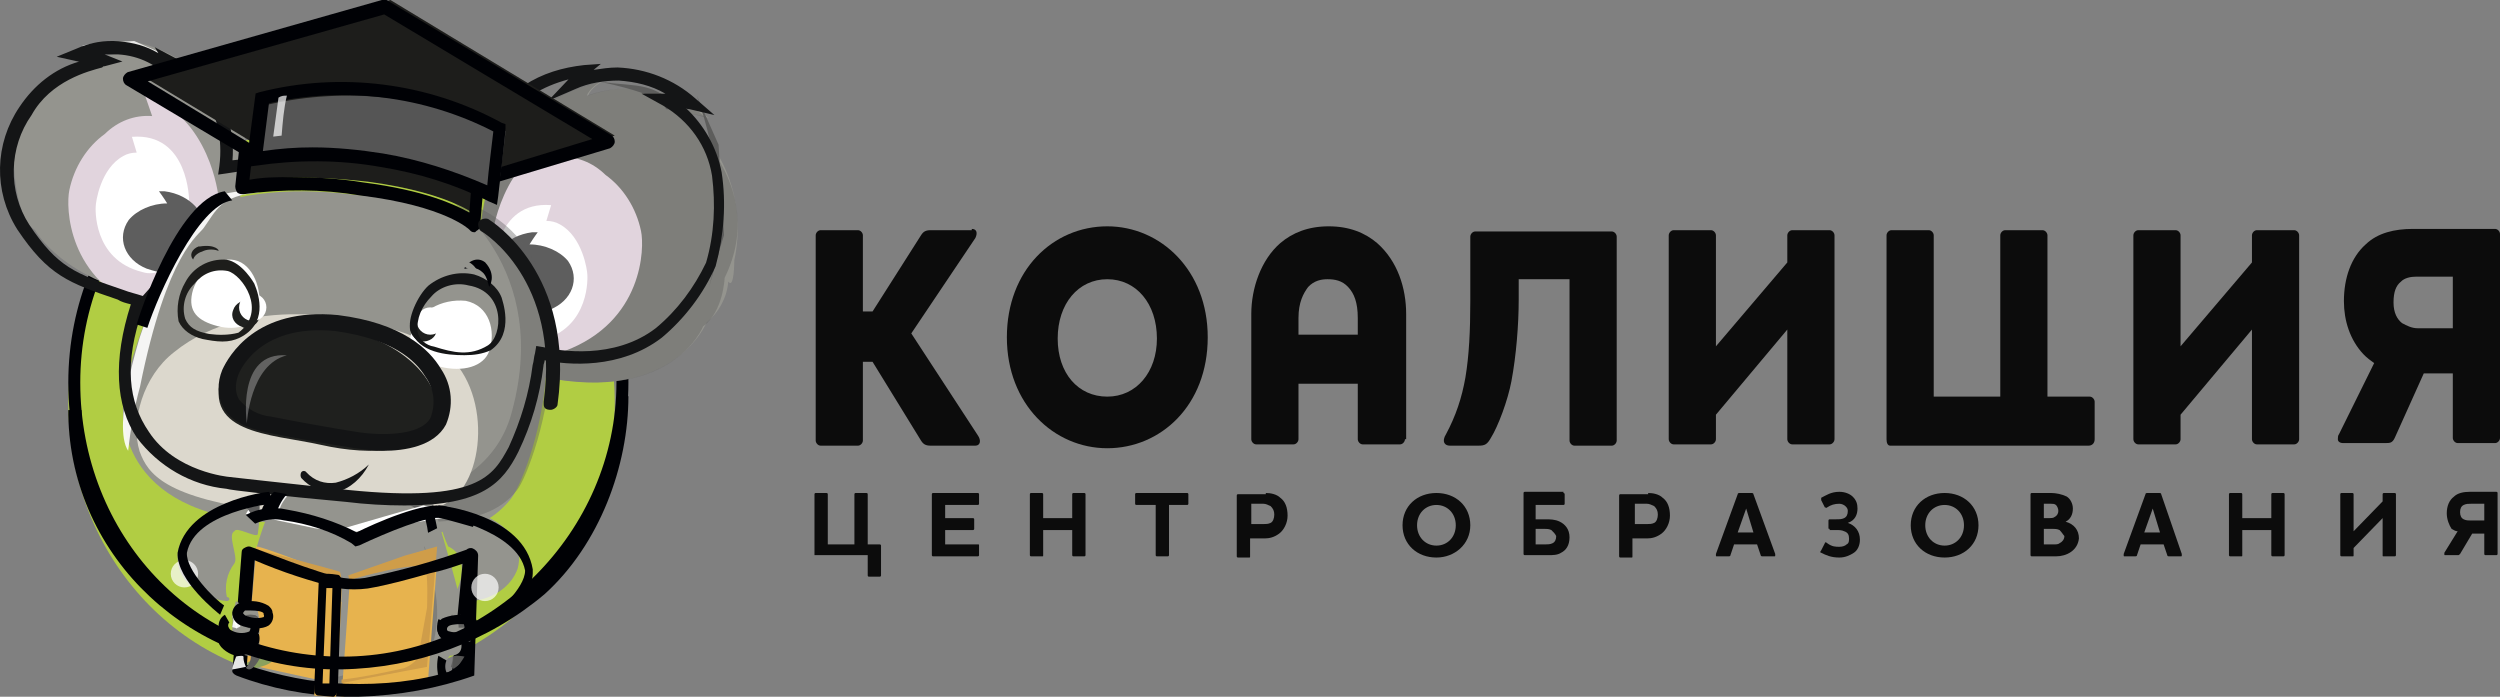 <?xml version="1.0" encoding="UTF-8"?>
<svg width="183px" height="51px" viewBox="0 0 183 51" version="1.1" xmlns="http://www.w3.org/2000/svg" xmlns:xlink="http://www.w3.org/1999/xlink">
    <rect x="0" y="0" width="183" height="51" fill="#808080" stroke="none"/>
    <!-- Generator: Sketch 48.1 (47250) - http://www.bohemiancoding.com/sketch -->
    <title>ЛОГО</title>
    <desc>Created with Sketch.</desc>
    <defs></defs>
    <g id="Дистанционный-курс-урок" stroke="none" stroke-width="1" fill="none" fill-rule="evenodd" transform="translate(-35, -13)">
        <g id="Header" transform="translate(-13, -2)" fill-rule="nonzero">
            <g id="ЛОГО" transform="translate(48, 15)">
                <path d="M24.476,50 C13.472,50 5,40.779 5,29.5 C5,18.221 13.908,9 25,9 C36.092,9 45,18.131 45,29.5 C45,40.869 35.48,50 24.476,50 Z" id="Shape" fill="#B1CD43"></path>
                <path d="M24.974,49 C13.761,49 5,39.756 5,28 C5,16.423 14.199,7 25.5,7 C36.801,7 46,16.423 46,28 C46,28 46,28 46,28 C46,33.654 43.722,39.038 39.692,42.897 C35.75,46.846 30.494,49 24.974,49 Z M25.5,7.897 C14.637,7.897 5.876,16.872 5.876,28 C5.876,39.218 14.286,48.103 24.974,48.103 C35.925,48.103 45.124,38.949 45.124,28 C45.124,16.872 36.363,7.897 25.5,7.897 C25.588,7.897 25.5,7.897 25.5,7.897 Z" id="Shape" fill="#000105"></path>
                <path d="M34.591,43.991 C36.11,43.838 37.45,42.916 37.896,41.61 C38.522,39.228 36.288,37.307 32,37 C32.089,37.999 32.357,38.998 32.804,39.996 C34.501,40.765 33.608,43.146 33.251,43.454 C33.072,43.607 34.412,44.068 34.591,43.991 Z" id="Shape" fill="#94948E"></path>
                <path d="M33,37.13 C32.909,37.196 32.818,37.326 32.727,37.457 C32.636,37.587 32.636,37.783 32.727,37.913 C32.636,37.913 32.182,38.109 32.091,37.913 C32,37.587 32,37.326 32,37 L33,37.13 C32.818,37.13 32.727,37.13 32.545,37.065" id="Shape" fill="#5E5E5E"></path>
                <path d="M25.57,12 C25.57,12 22.236,10.432 25.285,9 C25.475,9.409 25.666,9.818 25.856,10.227 C26.047,9.614 26.714,9.205 27.571,9.136 C27.571,9.136 26.809,10.568 27.476,10.773 C27.571,10.432 27.952,10.227 28.428,10.159 C28.428,10.159 27.666,9.75 29,10.023 C29,10.023 27.571,11.114 27.857,11.659 C27.857,11.727 27.952,11.727 27.952,11.795 C27.19,11.932 26.428,12 25.57,12 Z" id="Shape" fill="#94948E"></path>
                <path d="M35.273,16.131 C35.273,16.131 35.715,7.734 44.025,6 C44.025,6 43.23,6.456 43.053,7.004 C46.059,5.909 49.419,6.548 51.894,8.647 C51.187,8.373 50.48,8.282 49.772,8.282 C53.132,10.655 54.635,14.945 53.751,19.052 C53.751,19.052 53.751,21.242 53.309,20.604 C53.22,21.79 52.602,22.885 51.717,23.616 C51.717,23.616 49.153,30.005 38.721,27.358 C30.764,25.532 35.273,16.131 35.273,16.131 Z" id="Shape" fill="#94948E"></path>
                <path d="M35.249,16.136 C35.249,16.136 35.687,7.735 43.927,6 C43.927,6 43.138,6.457 42.962,7.004 C45.943,5.909 49.274,6.548 51.728,8.648 C51.027,8.374 50.325,8.283 49.624,8.283 C49.624,8.283 56.461,13.397 53.043,20.337 C53.043,20.337 52.955,22.802 51.465,23.898 C51.465,23.898 49.098,29.925 38.755,27.368 C30.778,25.542 35.249,16.136 35.249,16.136 Z" id="Shape" fill="#5E5E5D" opacity="0.4"></path>
                <path d="M17.526,14.634 C17.526,14.634 19.926,7.214 13.925,4.122 C14.202,4.387 14.295,4.741 14.295,5.182 C14.295,5.182 10.232,1.737 6.632,3.504 C6.632,3.504 8.201,3.681 8.386,3.946 C8.386,3.946 1.462,5.271 1,11.454 C1,11.454 1,15.87 2.569,16.842 C2.569,16.842 4.601,20.64 11.709,21.877 C18.818,23.113 17.526,14.634 17.526,14.634 Z" id="Shape" fill="#94948E"></path>
                <path d="M15.988,14.387 C15.988,14.387 15.382,8.496 10.619,7 L11.138,8.496 C9.839,8.403 8.627,8.87 7.674,9.805 C6.375,10.74 5.423,12.236 5.076,13.919 C4.816,15.135 4.903,20.558 10.705,22.709 C16.508,24.86 15.988,14.387 15.988,14.387 Z" id="Shape" fill="#E1D4DD"></path>
                <path d="M13.844,14.717 C13.844,14.717 13.844,9.686 9.657,10.016 L10.006,11.17 C9.657,11.17 9.308,11.253 9.029,11.418 C7.354,12.325 7.005,14.8 7.005,15.13 C7.005,15.13 6.726,19.007 10.424,19.914 C10.913,20.079 11.471,19.997 11.96,19.749 C13.076,19.089 14.472,17.687 13.844,14.717 Z" id="Shape" fill="#FFFFFF"></path>
                <path d="M14.957,17.236 C15.259,15.699 13.95,14.243 12.039,14 C11.938,14 11.737,14 11.636,14 C11.636,14 11.938,14.404 12.24,14.89 C11.133,14.89 10.026,15.375 9.422,16.103 C8.517,17.397 9.12,19.015 10.73,19.662 C11.234,19.824 11.737,19.986 12.24,19.986 C12.944,20.229 14.957,17.236 14.957,17.236 Z" id="Shape" fill="#5E5E5E"></path>
                <path d="M36.012,17.387 C36.012,17.387 36.618,11.496 41.381,10 L40.862,11.496 C42.161,11.403 43.373,11.87 44.326,12.805 C45.625,13.74 46.577,15.236 46.924,16.919 C47.184,18.135 47.097,23.558 41.295,25.709 C35.492,27.86 36.012,17.387 36.012,17.387 Z" id="Shape" fill="#E1D4DD"></path>
                <path d="M36.156,19.717 C36.156,19.717 36.156,14.686 40.343,15.016 L39.994,16.17 C40.343,16.17 40.692,16.253 40.971,16.418 C42.646,17.325 42.995,19.8 42.995,20.13 C42.995,20.13 43.274,24.007 39.576,24.914 C39.087,25.079 38.529,24.997 38.04,24.749 C36.924,24.089 35.528,22.687 36.156,19.717 Z" id="Shape" fill="#FFFFFF"></path>
                <path d="M36.043,20.236 C35.741,18.699 37.05,17.243 38.961,17 C39.062,17 39.263,17 39.364,17 C39.364,17 39.062,17.404 38.76,17.89 C39.867,17.89 40.974,18.375 41.578,19.103 C42.483,20.397 41.88,22.015 40.27,22.662 C39.766,22.824 39.263,22.986 38.76,22.986 C38.056,23.229 36.043,20.236 36.043,20.236 Z" id="Shape" fill="#5E5E5E"></path>
                <path d="M9.023,29.484 C9.023,29.484 8.032,37.209 18.942,38.175 C31.655,39.316 34.721,39.668 37.335,36.595 C38.778,34.927 43.557,21.231 35.171,16.403 C32.827,15.437 30.483,14.735 27.958,14.384 C26.786,14.208 26.606,14.384 25.524,14.208 C19.663,13.506 15.425,14.735 14.524,15.613 C13.081,17.193 9.204,25.884 9.023,29.484 Z" id="Shape" fill="#94948E"></path>
                <g id="Group" opacity="0.4" transform="translate(18, 14)" fill="#5E5E5E">
                    <path d="M0.341,23.036 C12.352,24.554 17.378,25 19.848,21.875 C21.211,20.179 27.004,3.214 14.567,0.357 C14.567,0.357 22.659,5.446 19.337,16.607 C16.441,25.625 0.341,23.036 0.341,23.036 Z" id="Shape"></path>
                </g>
                <path d="M10.222,33.048 C10.829,34.703 12.043,36.451 19.932,37.463 C25.914,38.29 30.769,38.29 33.11,36.543 C35.797,34.428 35.884,27.346 31.636,25.23 C27.388,23.115 18.285,21.275 12.737,25.782 C10.482,27.53 9.529,30.841 10.222,33.048 Z" id="Shape" fill="#DCD8CD"></path>
                <path d="M18.933,22.709 C18.641,23.771 17.376,24.254 15.916,23.868 C14.456,23.482 13.774,22.806 14.066,21.454 C14.358,20.102 15.818,18.75 17.181,19.04 C18.544,19.329 19.225,21.261 18.933,22.709 Z" id="Shape" fill="#FFFFFF"></path>
                <path d="M18.989,23.212 C18.915,23.672 18.473,24 17.957,24 C17.884,24 17.81,24 17.736,23.934 C17.147,23.737 16.852,23.212 17.073,22.686 C17.073,22.686 17.073,22.686 17.073,22.686 C17.221,22.226 17.736,21.898 18.252,22.029 C18.768,22.226 19.062,22.686 18.989,23.212 Z" id="Shape" fill="#1F201E"></path>
                <path d="M31.904,30.721 C31.236,33.152 27.225,33.404 23.502,32.565 C19.778,31.727 14.431,31.811 16.436,26.865 C17.105,25.104 20.924,23.595 24.743,24.098 C29.708,24.853 32.572,28.29 31.904,30.721 Z" id="Shape" fill="#1F201E"></path>
                <path d="M35.813,25.696 C35.409,26.833 33.892,27.271 32.172,26.833 C30.452,26.396 29.643,25.696 30.149,24.296 C30.655,22.808 32.273,21.845 34.094,22.02 C35.813,22.37 36.319,24.208 35.813,25.696 Z" id="Shape" fill="#FFFFFF"></path>
                <path d="M30.854,24.994 C30.793,24.994 30.732,24.994 30.671,24.936 C30.121,24.705 29.877,24.127 30.06,23.607 C30.243,23.145 30.732,22.914 31.22,23.029 C31.769,23.145 32.135,23.665 31.952,24.243 C31.891,24.705 31.403,25.051 30.854,24.994 Z" id="Shape" fill="#1F201E"></path>
                <path d="M44,6 C49.262,7.143 48.523,7.905 48.8,8 C49.169,8 49.631,8 50,7.905 C47.415,6 47.138,6.381 44,6 Z" id="Shape" fill="#5E5E5D"></path>
                <path d="M20.24,36 C19.871,37.294 16.27,44.262 19.04,49.638 C20.24,50.136 31.689,50.036 31.689,49.837 C31.689,49.638 34.09,46.751 33.997,45.457 C33.905,44.163 31.966,37.792 31.689,36.796 C31.412,37.394 20.24,36 20.24,36 Z" id="Shape" fill="#94948E"></path>
                <g id="Group" opacity="0.9" transform="translate(19, 36)" fill="#FFFFFF">
                    <path d="M1.4,1.733 C1.4,1.267 1.6,0.867 1.9,0.467 C2.3,0.133 1.3,0.4 1.3,0.4 L0.7,1.733 L1.5,2 L1.4,1.733 Z" id="Shape"></path>
                </g>
                <path d="M31.546,37.036 C31.659,37.196 32,38 32,38 L30.978,37.92 C30.978,37.92 30.524,37.116 30.069,37.036 C29.615,36.955 31.546,37.036 31.546,37.036 Z" id="Shape" fill="#5E5E5D"></path>
                <path d="M18,49.569 C18,49.569 20.87,49.654 22.609,49.823 C23.74,49.992 24.783,50.077 25.914,49.908 C26.871,49.738 29.48,49.908 30.871,49.146 C32.176,46.859 32.35,44.065 31.393,41.61 C31.219,40.678 31.045,40.001 31.045,40.001 C31.045,40.001 31.393,39.832 30.958,43.811 C30.349,48.13 25.218,50.839 18,49.569 Z" id="Shape" fill="#5E5E5E" opacity="0.4"></path>
                <circle id="Oval" fill="#FFFFFF" cx="18.5" cy="22.5" r="1"></circle>
                <circle id="Oval" fill="#FFFFFF" cx="31.5" cy="23.5" r="1"></circle>
                <path d="M51,7 C51.8,9.176 52.314,11.541 52.543,14 C52.714,16.365 52.486,18.824 51.914,21 C52.257,19.77 52.6,18.446 53,17.216 L52.6,10.595 L51,7 Z" id="Shape" fill="#5D5D5C"></path>
                <path d="M13,5 C11.604,3.941 9.742,3.353 7.803,3.471 C4.389,3.529 6.872,3.176 6.872,3.176 L9.819,3 C9.819,3 12.069,4 12.224,4.059 L12.767,4.471 L13,5 Z" id="Shape" fill="#FFFFFF" opacity="0.8"></path>
                <path d="M24.348,50 C24.348,49.566 25.436,42.451 24.801,42.191 C24.166,41.931 18.635,39.761 18.725,40.022 C18.816,40.282 18,48.612 18,48.612 L24.348,50 Z" id="Shape" fill="#E7B34E"></path>
                <path d="M18.087,49 C18.087,49 20,48.782 20,48.199 C20,47.617 18,48.49 18,48.563 C18,48.636 18.087,49 18.087,49 Z" id="Shape" fill="#8AA15E"></path>
                <path d="M19,14.093 C19,14.093 14.84,13.175 13.28,17.121 C12.153,19.6 11.113,22.078 10.247,24.648 C10.247,24.648 8.167,31.164 9.38,33 C9.553,31.44 9.813,29.879 10.247,28.319 C12.24,18.406 14.58,17.213 14.927,16.662 C15.793,15.469 16.14,14.276 19,14.093 Z" id="Shape" fill="#FFFFFF" opacity="0.9"></path>
                <path d="M29,10 C29,10 27.404,11 28.244,12 L28.412,12 L29,10 Z" id="Shape" fill="#5D5D5C"></path>
                <path d="M25,12 C25,12 23.929,10.263 24.786,9 C24.429,9.158 24.143,9.474 24,9.868 L24.286,11.684 L25,12 Z" id="Shape" fill="#FFFFFF" opacity="0.8"></path>
                <path d="M29.623,37 C28.223,37 26.734,36.913 25.334,36.739 C20.519,36.303 16.755,35.867 16.58,35.78 C13.954,35.519 11.59,34.125 10.014,32.034 C8.439,29.682 8.263,26.371 9.577,22.276 C9.226,22.189 8.876,22.102 8.614,21.928 C5.024,20.708 3.536,20.185 1.26,16.787 C-0.491,13.999 -0.403,10.514 1.435,7.814 C2.486,6.245 3.974,5.026 5.812,4.503 L5.725,4.503 L4.149,4.154 L5.637,3.545 C6.6,3.109 7.651,2.935 8.701,3.022 C9.752,3.109 10.715,3.37 11.59,3.893 L11.327,3.457 L12.816,4.242 C13.778,4.677 14.654,5.287 15.354,6.071 C16.58,7.639 17.193,9.73 17.017,11.734 C19.206,11.473 21.395,11.386 23.583,11.386 C23.408,11.037 23.32,10.602 23.32,10.166 C23.495,9.295 24.108,8.511 24.896,8.075 L25.772,7.552 L25.596,8.598 L25.596,9.12 C26.122,8.598 26.822,8.423 27.522,8.511 L28.485,8.598 L27.872,9.295 C27.697,9.556 27.522,9.73 27.435,9.905 C27.785,9.73 28.223,9.643 28.573,9.817 L29.273,9.992 L28.748,10.514 C28.398,10.863 28.223,11.299 28.048,11.734 C29.973,12.17 31.899,12.693 33.825,13.302 C34.175,11.647 35.138,8.249 38.377,6.245 C39.69,5.374 41.179,4.939 42.754,4.764 L43.98,4.677 L43.455,5.113 C44.067,5.026 44.593,4.939 45.206,4.939 C47.306,5.026 49.32,5.81 50.896,7.204 L52.296,8.423 L50.458,7.988 C50.37,7.988 50.283,7.988 50.195,7.901 C51.508,9.12 52.471,10.776 52.822,12.605 C53.172,14.871 52.997,17.223 52.384,19.488 C51.508,21.492 50.108,23.322 48.445,24.716 C45.381,27.068 41.529,26.719 39.866,26.371 C39.866,26.545 39.778,26.632 39.778,26.807 C39.515,28.985 38.903,31.076 37.94,33.079 C36.802,35.345 35.313,37 29.623,37 Z M7.651,3.98 L8.964,4.503 L7.651,4.851 C7.563,4.851 7.563,4.851 7.476,4.939 C6.513,5.2 3.711,5.897 2.311,8.423 C0.647,10.776 0.56,13.999 2.136,16.439 C4.237,19.575 5.462,20.011 9.051,21.231 C9.489,21.405 9.927,21.492 10.452,21.666 L11.152,20.882 L10.452,22.625 C9.051,26.632 9.401,29.42 10.89,31.598 C12.816,34.561 16.755,34.909 16.755,34.909 C16.755,34.909 20.607,35.345 25.509,35.867 C35.051,36.826 36.101,34.822 37.239,32.731 C38.115,30.814 38.728,28.81 38.99,26.719 C39.078,26.458 39.078,26.11 39.165,25.848 L39.253,25.325 L39.778,25.413 C40.916,25.674 44.943,26.371 48.007,24.019 C49.583,22.712 50.808,21.056 51.684,19.227 C52.296,17.136 52.384,14.958 52.121,12.867 C51.771,10.689 50.458,8.859 48.532,7.726 L46.956,6.855 L48.707,6.855 C47.657,6.245 46.519,5.984 45.293,5.897 C44.243,5.897 43.105,6.071 42.142,6.507 L40.128,7.378 L41.616,5.81 C40.653,6.071 39.778,6.42 38.99,6.942 C35.664,9.12 34.963,12.867 34.788,13.999 L34.701,14.609 L34.088,14.348 C31.987,13.564 29.711,12.954 27.522,12.518 L27.172,12.431 L27.172,11.473 L26.997,11.821 L26.559,11.124 C26.384,10.602 26.384,9.992 26.559,9.469 C26.209,9.643 25.947,9.992 25.859,10.427 L25.509,12.083 L25.772,12.344 L24.546,12.257 C21.92,12.083 19.206,12.257 16.58,12.693 L15.967,12.78 L16.055,12.17 C16.317,10.166 15.879,8.162 14.654,6.594 C14.304,6.158 13.954,5.81 13.516,5.548 L13.603,6.942 L12.64,5.984 C11.59,4.764 10.189,4.067 8.614,3.98 L7.651,3.98 Z M24.809,9.382 C24.546,9.556 24.371,9.905 24.371,10.253 C24.371,10.776 24.546,11.211 24.896,11.56 L25.421,12.083 L24.984,10.514 C24.984,10.427 24.896,9.905 24.809,9.382 Z" id="Shape" fill="#141516"></path>
                <polygon id="Shape" fill="#E7B34E" points="25 51 25.576 43 32 41 31.341 49.696"></polygon>
                <path d="M25.576,42.458 C25.576,42.458 31.012,40.847 31.176,41.695 C31.341,42.542 31.259,44.492 31.259,44.492 L30.6,48.136 C30.353,48.475 30.024,48.729 29.612,48.898 C28.129,49.237 26.565,49.576 25,49.746 L25,50 L31.259,48.814 L32,40 L29.612,40.678 L25.494,42.119 L25.576,42.458 Z" id="Shape" fill="#CF9D49"></path>
                <path d="M28.033,33 C27.375,33 26.81,32.917 26.152,32.833 C26.152,32.833 23.799,32.499 19.565,31.664 C17.965,31.33 16.836,30.746 16.366,29.827 C15.895,28.992 15.895,27.99 16.272,27.072 C16.742,26.07 18.718,22.479 24.74,23.064 C29.445,23.648 31.421,25.569 32.268,26.988 C33.115,28.241 33.209,29.744 32.644,31.08 C31.797,32.666 29.633,33 28.033,33 Z M17.401,27.573 C17.212,28.157 17.212,28.742 17.495,29.243 C18.059,29.911 18.906,30.412 19.847,30.495 C24.081,31.33 26.434,31.664 26.434,31.664 C27.563,31.831 30.762,31.998 31.515,30.579 C31.891,29.577 31.797,28.491 31.139,27.573 C30.386,26.32 28.692,24.817 24.552,24.233 C18.718,23.648 17.401,27.489 17.401,27.573 Z" id="Shape" fill="#131415"></path>
                <path d="M16.282,25 C15.796,25 15.31,24.908 14.824,24.816 C14.046,24.631 13.366,24.17 13.074,23.525 C12.88,22.511 13.074,21.497 13.56,20.668 C14.143,19.562 15.31,18.917 16.573,19.009 C17.739,19.193 18.614,20.76 18.614,20.76 C19.003,21.682 19.586,23.71 17.545,24.723 C17.156,24.908 16.767,25 16.282,25 Z M17.448,24.355 C19.586,22.788 17.739,20.115 16.67,19.838 C15.698,19.654 14.824,20.023 14.241,20.76 C13.56,21.405 13.269,22.419 13.56,23.341 C13.852,23.986 14.338,24.263 15.31,24.447 C15.99,24.539 16.767,24.539 17.448,24.355 Z" id="Shape" fill="#1D1D1B"></path>
                <path d="M33.998,26 C32.687,26 30.67,25.821 30.065,24.209 C29.762,23.403 30.569,21.612 31.376,20.895 C32.284,20.179 33.494,19.821 34.704,20.089 C35.611,20.358 36.418,20.985 36.721,21.791 C36.721,21.88 37.729,24.388 35.914,25.642 C35.309,25.91 34.704,26 33.998,26 Z M35.712,25.284 C36.821,24.567 37.023,21.343 34.3,20.895 C33.292,20.627 32.183,20.985 31.578,21.701 C30.872,22.418 30.468,23.313 30.569,24.298 C30.67,24.836 31.174,25.284 31.779,25.373 C33.191,25.821 34.401,26.09 35.712,25.284 Z" id="Shape" fill="#141516"></path>
                <path d="M18,40.371 C18,40.371 24.166,41.854 24.671,42.744 C25.177,43.633 24.975,41.928 24.874,41.854 C24.773,41.78 18,40 18,40 L18,40.371 Z" id="Shape" fill="#CF9D49"></path>
                <path d="M14.137,19 C13.845,18.681 14.04,18.234 14.525,18.043 C14.525,18.043 14.525,18.043 14.623,18.043 C15.788,17.852 16.08,18.362 15.983,18.362 C15.691,18.234 15.205,18.234 14.914,18.362 C14.525,18.49 14.234,18.681 14.137,19 Z" id="Shape" fill="#1D1D1B"></path>
                <path d="M34.008,19.677 C33.909,19.557 34.707,18.595 35.505,19.196 C36.403,20.158 35.805,21 35.805,21 C35.705,20.639 35.605,20.158 35.306,19.918 C34.906,19.557 34.507,19.557 34.008,19.677 Z" id="Shape" fill="#000105"></path>
                <path d="M35,20 C34.778,19.285 34.037,18.895 33.222,19.025 C33.148,19.025 33.074,19.09 33,19.09" id="Shape" fill="#94948E"></path>
                <path d="M24.229,36 C23.45,36 22.671,35.667 22.065,35 C21.978,34.889 21.978,34.667 22.065,34.556 C22.152,34.444 22.325,34.444 22.411,34.556 C23.017,35.222 23.797,35.444 24.576,35.333 C25.442,35.111 26.307,34.667 27,34 C26.481,35 25.615,35.778 24.662,36 L24.229,36 Z" id="Shape" fill="#141516"></path>
                <path d="M18.069,31 C18.069,31 17.283,25.724 21,26.011 C18.284,26.683 18.069,31 18.069,31 Z" id="Shape" fill="#FFFFFF" opacity="0.3"></path>
                <path d="M18.123,13.301 L18.469,10.41 L10,5.301 L28.58,0 L45,9.928 L35.407,12.819 L35.148,16 C35.148,16 33.42,14.169 26.938,13.301 C20.975,12.627 18.123,13.301 18.123,13.301 Z" id="Shape" fill="#1D1D1B"></path>
                <path d="M34.702,17 C34.529,17 34.442,16.904 34.356,16.808 C34.356,16.808 32.625,15.079 26.394,14.311 C23.538,13.831 20.683,13.831 17.827,14.215 C17.654,14.215 17.567,14.215 17.394,14.119 C17.308,14.023 17.221,13.831 17.221,13.638 L17.481,11.141 L9.26,6.243 C9.087,6.147 9,5.955 9,5.763 C9,5.571 9.173,5.379 9.346,5.282 L27.952,0 L28.298,0 L44.74,9.893 C44.913,9.989 45,10.181 45,10.373 C45,10.565 44.827,10.757 44.654,10.853 L35.394,13.638 L35.135,16.52 C35.135,16.712 35.048,16.808 34.875,16.904 C34.788,17 34.788,17 34.702,17 Z M21.288,12.966 C23.019,12.966 24.837,13.062 26.567,13.35 C31.067,13.927 33.317,14.983 34.356,15.559 L34.529,13.254 C34.529,13.062 34.702,12.87 34.875,12.774 L43.356,10.181 L28.125,1.056 L10.817,5.955 L18.26,10.469 C18.433,10.565 18.519,10.757 18.519,10.949 L18.26,13.158 C19.298,12.966 20.25,12.966 21.288,12.966 Z" id="Shape" fill="#000105"></path>
                <path d="M36.465,14 C36.465,14 37,9.917 37,9.597 C31.653,7.036 25.416,6.315 19.535,7.676 L19,11.598 C22.119,11.198 25.238,11.198 28.356,11.679 C31.208,11.999 33.97,12.799 36.465,14 Z" id="Shape" fill="#555555"></path>
                <path d="M36.379,15 L35.757,14.731 C33.271,13.476 30.607,12.67 27.855,12.221 C24.836,11.684 21.729,11.684 18.71,12.132 L18,12.221 L18.71,6.843 L18.977,6.754 C24.925,5.23 31.318,6.037 36.734,8.994 L37,9.084 L37,9.443 C37,9.801 36.467,14.373 36.467,14.373 L36.379,15 Z M22.883,10.787 C24.57,10.787 26.346,10.966 28.033,11.235 C30.696,11.684 33.182,12.49 35.668,13.566 C35.757,12.49 36.023,10.429 36.112,9.622 C31.051,7.023 25.192,6.305 19.687,7.56 L19.243,11.056 C20.486,10.877 21.64,10.787 22.883,10.787 Z" id="Shape" fill="#000105"></path>
                <path d="M16.607,44 C15.007,43.849 13.595,42.946 13.124,41.667 C12.465,39.333 14.442,37.301 18.961,37 C19.055,37.753 18.961,38.43 18.867,39.108 C18.773,39.409 17.266,38.505 17.172,38.882 C16.607,39.108 17.455,40.763 17.172,41.215 C16.607,41.968 16.419,42.871 16.607,43.699 C16.701,43.699 16.796,43.774 16.796,43.849 C16.796,43.925 16.701,44 16.607,44 Z" id="Shape" fill="#94948E"></path>
                <path d="M18,37.611 L23.042,38.667 L25.564,39 L34,37.667 C34,37.667 31.091,37 30.994,37 C30.897,37 25.176,38.667 25.176,38.667 L22.461,37.778 L18.291,37.167 L18,37.611 Z" id="Shape" fill="#FFFFFF"></path>
                <path d="M18,37.13 C18.091,37.196 18.182,37.326 18.273,37.457 C18.364,37.587 18.364,37.783 18.273,37.913 C18.364,37.913 18.818,38.109 18.909,37.913 C19,37.587 19,37.326 19,37 L18,37.13 C18.182,37.13 18.273,37.13 18.455,37.065" id="Shape" fill="#5E5E5E"></path>
                <path d="M26.25,51 L25.204,51 C22.446,50.914 19.783,50.397 17.311,49.45 C17.12,49.364 16.93,49.192 17.025,49.02 L17.691,40.409 C17.691,40.237 17.786,40.151 17.976,40.065 C18.167,39.978 18.262,39.978 18.452,40.065 C18.547,40.065 23.397,42.045 25.109,42.303 C25.68,42.389 26.155,42.389 26.726,42.303 C29.294,41.787 31.766,41.098 34.144,40.237 C34.239,40.151 34.429,40.065 34.62,40.151 C34.81,40.237 35,40.409 35,40.667 L34.715,49.45 C32.052,50.397 29.199,50.914 26.25,51 Z M18.071,48.675 C20.354,49.45 22.827,49.967 25.299,50.053 C27.962,50.139 30.625,49.881 33.098,49.106 L33.859,41.27 C33.098,41.528 32.337,41.787 31.481,41.959 C29.959,42.389 28.438,42.82 26.916,43.078 C26.25,43.164 25.585,43.164 24.919,43.078 C22.732,42.562 20.639,41.873 18.642,41.012 L18.071,48.675 Z" id="Shape" fill="#000105"></path>
                <path d="M26.017,40 L25.727,39.762 C24.278,38.888 22.54,38.332 20.801,38.093 C20.125,37.934 19.352,38.014 18.676,38.332 L18,37.696 C18.869,37.219 19.932,37.06 20.994,37.299 C22.83,37.617 24.568,38.173 26.114,38.967 C27.369,38.332 31.136,36.663 32.585,37.06 C33.358,37.299 34.227,37.537 35,37.775 L34.614,38.57 C34.614,38.57 32.682,38.014 32.295,37.934 C31.426,37.696 28.335,38.967 26.307,39.921 L26.017,40 Z" id="Shape" fill="#000105"></path>
                <path d="M23,50.922 L24.6,51 L25,44.069 C25,44.069 23.48,43.913 23.48,44.069 L23,50.922" id="Shape" fill="#E7B34E"></path>
                <path d="M24.389,51 L23.278,50.912 C23.167,50.912 23.111,50.823 23.056,50.735 C23,50.647 23,50.47 23,50.381 L23.333,42.517 C23.333,42.341 23.389,42.252 23.444,42.164 C23.556,42.076 23.611,41.899 24.722,42.076 C24.889,42.076 25,42.341 25,42.606 L24.722,50.558 C24.667,50.735 24.556,51 24.389,51 Z M23.611,50.028 L24.111,50.028 L24.333,43.048 L23.889,43.048 L23.611,50.028 Z" id="Shape" fill="#000105"></path>
                <ellipse id="Oval" fill="#FFFFFF" opacity="0.7" cx="13.5" cy="42" rx="1" ry="1"></ellipse>
                <path d="M17.262,47.585 C17.831,48.138 19.223,48.359 18.97,46.811 C18.906,46.036 17.831,45.926 17.389,46.036 C17.199,46.147 16.693,47.032 17.262,47.585 Z" id="Shape" fill="#94948E"></path>
                <path d="M17.994,45.335 C18.271,45.238 18.602,45.238 18.878,45.335 C18.878,45.433 19.044,46.406 18.989,46.406 C18.933,46.406 18.657,47.088 18.492,46.99 C18.105,46.796 17.773,46.698 17.387,46.601 C17.331,46.504 17,46.212 17,46.017 C17,45.822 17.055,45.043 17.11,45.043 C17.166,45.043 17.387,44.946 17.387,45.043 C17.608,45.141 17.773,45.238 17.994,45.335 Z" id="Shape" fill="#94948E"></path>
                <path d="M17.994,44.448 C18.05,44.08 18.878,44.669 18.878,44.742 C18.878,44.816 19.044,45.551 18.989,45.551 C18.933,45.551 18.657,46.066 18.492,45.993 C18.326,45.919 17.497,45.699 17.387,45.699 C17.276,45.699 17,45.404 17,45.257 C17,45.11 17.055,44.521 17.11,44.521 C17.166,44.521 17.276,43.933 17.276,44.006 L17.994,44.448 Z" id="Shape" fill="#94948E"></path>
                <path d="M17.8,47 C17.8,47 17.7,46.907 17.7,46.349 C17.7,45.791 17.1,46.07 17,46.07 C17,46.349 17.1,46.628 17.2,46.907 C17.3,47 17.8,47 17.8,47 Z" id="Shape" fill="#94948E"></path>
                <path d="M17.357,46 C17.357,45.809 17.357,45.617 17.429,45.426 C17.571,45.234 17.786,45.043 18,45.043 C18,45.043 17.857,44.947 17.857,45.043 C17.857,45.138 17.143,45.138 17.143,45.138 L17,45.904 L17.357,46 Z" id="Shape" fill="#FFFFFF" opacity="0.9"></path>
                <path d="M18,48.812 C17.91,48.625 17.821,48.343 17.821,48.155 C17.91,47.874 17.283,48.061 17.283,48.061 C17.283,48.061 16.925,49 17.014,49 C17.104,49 18,48.812 18,48.812 Z" id="Shape" fill="#FFFFFF" opacity="0.9"></path>
                <path d="M17.6,45.856 C17.5,45.64 17.5,45.424 17.6,45.208 C17.8,44.848 17,45.064 17,45.064 L17.3,46 L17.6,45.856 Z" id="Shape" fill="#FFFFFF" opacity="0.9"></path>
                <path d="M18,45.013 C18.3,45.171 18.4,45.487 18.2,45.724 C18.2,45.803 18.1,45.803 18.1,45.882 C18.7,46.356 18.9,45.25 18.9,45.25 C18.9,45.25 18.9,44.934 18,45.013 Z" id="Shape" fill="#5E5E5D"></path>
                <path d="M18,45.036 C18.3,45.191 18.4,45.499 18.2,45.73 C18.2,45.808 18.1,45.808 18.1,45.885 C18.7,46.347 18.9,45.268 18.9,45.268 C18.9,45.268 18.9,44.882 18,45.036 Z" id="Shape" fill="#5E5E5D"></path>
                <path d="M18.357,48.02 C18.357,48.02 18.429,48.403 18,48.883 C18.429,49.363 19,48.211 19,48.211 C19,48.211 18.929,47.924 18.357,48.02 Z" id="Shape" fill="#5E5E5D"></path>
                <path d="M20.059,38 L19,37.913 C19.118,37.217 19.471,36.522 20.059,36 L21,36.174 C20.529,36.696 20.294,37.304 20.059,38 Z" id="Shape" fill="#000105"></path>
                <path d="M31.333,39 C31.267,38.444 31.133,38 31,37.444 L31.667,37 C31.667,37.111 32,38.667 32,38.667 L31.333,39 Z" id="Shape" fill="#000105"></path>
                <path d="M16.112,45 C16.015,44.914 12.905,42.514 13.002,40.457 C13.683,36.771 19.417,36 19.708,36 L20,36.857 C19.903,36.857 14.266,37.457 13.683,40.457 C13.585,41.743 15.724,43.886 16.404,44.314 L16.112,45 Z" id="Shape" fill="#000105"></path>
                <path d="M18.795,46 C18.364,46 17.933,45.931 17.503,45.724 C17.144,45.517 17,45.171 17,44.826 C17.072,44.412 17.359,44.136 17.79,44.067 C18.436,43.929 19.082,43.998 19.656,44.343 C19.8,44.481 19.944,44.619 19.944,44.826 C20.087,45.171 19.944,45.586 19.656,45.793 C19.441,45.931 19.082,46 18.795,46 Z M18.364,44.688 L17.933,44.688 C17.933,44.688 17.79,44.826 17.79,44.895 L17.933,45.033 C18.364,45.24 18.867,45.31 19.297,45.171 C19.297,45.171 19.369,45.102 19.297,44.964 L19.297,44.895 C19.226,44.757 18.795,44.688 18.364,44.688 Z" id="Shape" fill="#000105"></path>
                <path d="M17.85,47 C17.388,47 16.925,46.871 16.529,46.677 C16.198,46.484 16,46.161 16,45.839 C16,45.516 16.132,45.194 16.463,45 L16.793,45.581 C16.727,45.581 16.661,45.774 16.727,45.903 C16.793,46.032 16.793,46.032 16.859,46.097 C17.256,46.355 17.784,46.419 18.247,46.226 C18.379,46.032 18.379,45.774 18.247,45.581 L18.908,45.323 C19.04,45.71 19.04,46.161 18.842,46.548 C18.71,46.742 18.511,46.871 18.247,46.935 C18.115,46.935 17.983,47 17.85,47 Z" id="Shape" fill="#000105"></path>
                <path d="M17.378,48 C16.9,48 16.081,47.44 16.013,47.04 C15.945,46.64 16.15,46.24 16.423,46 L16.764,46.4 L16.695,46.32 L16.764,46.4 C16.627,46.48 16.695,46.88 16.627,46.96 C17.105,47.36 17.787,47.36 18.196,46.88 C18.264,46.8 18.264,46.64 18.264,46.56 L18.946,46.4 C19.083,46.8 18.946,47.28 18.674,47.52 C18.333,47.84 17.855,48 17.378,48 Z" id="Shape" fill="#000105"></path>
                <ellipse id="Oval" fill="#FFFFFF" opacity="0.7" cx="35.5" cy="43" rx="1" ry="1"></ellipse>
                <path d="M33.006,45.388 C32.95,45.069 32.122,45.579 32.122,45.643 C32.122,45.707 31.956,46.344 32.011,46.344 C32.067,46.344 31.956,48.001 32.122,47.937 C32.287,47.873 34.387,48.575 33.613,46.471 C33.558,46.408 34,46.216 34,46.089 C34,45.961 33.945,45.452 33.89,45.452 C33.834,45.452 33.724,44.942 33.724,45.006 L33.006,45.388 Z" id="Shape" fill="#94948E"></path>
                <path d="M33.571,45.944 C33.571,45.744 33.571,45.544 33.5,45.344 C33.357,45.144 33.214,45.044 33,45.044 C33,45.044 33.143,44.944 33.143,45.044 C33.143,45.144 33.857,45.144 33.857,45.144 L34,45.944 L33.571,45.944 Z" id="Shape" fill="#5D5D5C" opacity="0.9"></path>
                <path d="M33,48.797 C33.071,48.613 33.143,48.336 33.143,48.152 C33.071,47.876 34,48.06 34,48.06 C33.786,48.429 33.571,48.705 33.357,48.981 C33.286,49.073 33,48.797 33,48.797 Z" id="Shape" fill="#5D5D5C" opacity="0.9"></path>
                <path d="M34.009,46.852 C34.109,46.63 34.109,46.407 34.009,46.185 C33.909,45.889 34.709,46.037 34.709,46.037 L34.409,47 L34.009,46.852 Z" id="Shape" fill="#5D5D5C" opacity="0.9"></path>
                <path d="M35.919,46 L35.546,45.471 C36.199,45.029 38.438,43.088 38.438,41.765 C37.878,38.765 32,37.706 32,37.706 L32.093,37 C32.373,37 38.345,37.706 38.998,41.676 L38.998,41.765 C39.091,43.971 36.292,45.824 35.919,46 Z" id="Shape" fill="#000105"></path>
                <path d="M33.302,47 C32.936,47 32.643,46.934 32.35,46.737 C32.057,46.473 31.911,46.078 32.057,45.748 C32.057,45.551 32.204,45.419 32.35,45.287 C32.936,45.024 33.595,44.958 34.254,45.024 C34.62,45.09 34.913,45.419 34.986,45.748 C35.059,46.144 34.84,46.539 34.473,46.737 C34.107,46.868 33.741,47 33.302,47 Z M33.741,45.683 C33.302,45.683 32.863,45.748 32.79,45.88 C32.716,45.946 32.716,46.012 32.716,46.078 C32.716,46.144 32.79,46.21 32.863,46.21 C33.302,46.341 33.741,46.341 34.107,46.144 C34.254,46.078 34.254,46.012 34.254,45.946 C34.254,45.88 34.254,45.683 33.741,45.683 Z" id="Shape" fill="#000105"></path>
                <path d="M33.15,47 C33.017,47 32.819,47 32.687,46.935 C32.489,46.871 32.29,46.742 32.158,46.548 C31.96,46.161 31.96,45.71 32.092,45.323 L32.753,45.581 C32.621,45.774 32.621,46.032 32.753,46.226 C32.819,46.355 33.612,46.355 34.141,46.097 C34.207,46.032 34.273,45.968 34.273,45.903 C34.273,45.774 34.273,45.71 34.207,45.581 L34.537,45 C34.802,45.194 35,45.516 35,45.839 C35,46.226 34.802,46.548 34.471,46.677 C34.075,46.871 33.612,47 33.15,47 Z" id="Shape" fill="#000105"></path>
                <path d="M10.787,24 L10,23.75 C10.079,23.417 12.91,14.583 16.449,14 L17,14.667 C14.483,15 11.573,21.583 10.787,24 Z" id="Shape" fill="#000105"></path>
                <path d="M20.385,7.146 L20,10 L20.615,9.927 C20.692,8.976 20.769,7.951 21,7 C20.769,7 20.615,7 20.385,7.146" id="Shape" fill="#FFFFFF" opacity="0.7"></path>
                <path d="M24.974,48.997 C14.111,49.167 5.175,40.863 5,30.356 C5,30.271 5,30.102 5,30.017 L5.964,30.017 C5.964,40.185 14.374,48.065 25.062,48.065 C36.013,48.065 45.124,39.083 45.124,29.339 L46,29 C46,34.084 43.897,39.846 39.868,43.49 C35.75,46.964 30.494,48.913 24.974,48.997 Z" id="Shape" fill="#000105"></path>
                <path d="M40.307,30 C40.003,30 39.801,29.9 39.801,29.601 C39.801,29.501 39.801,29.501 39.801,29.402 C41.016,20.527 35.445,17.036 35.242,16.937 C35.04,16.837 34.938,16.438 35.04,16.239 C35.141,16.039 35.546,15.939 35.749,16.039 C36.053,16.239 42.13,20.028 40.814,29.601 C40.814,29.801 40.51,30 40.307,30 Z" id="Shape" fill="#141516"></path>
                <path d="M32.383,50 C32.083,49.913 32.203,49.826 32.143,49.652 C31.964,49.13 31.964,48.522 32.083,48 L32.682,48.348 C32.563,48.609 32.563,48.957 32.682,49.217 C32.742,49.391 34,48.348 34,48.348 C33.461,48.957 32.922,49.478 32.383,50 Z" id="Shape" fill="#000105"></path>
                <g id="Group" transform="translate(59, 36)" fill="#0C0C0C">
                    <path d="M0.62,4.638 L0.62,0.175 C0.62,0.087 0.709,0.087 0.709,0.087 L1.506,0.087 C1.594,0.087 1.594,0.175 1.594,0.175 L1.594,3.85 L3.543,3.85 L3.543,0.175 C3.543,0.087 3.631,0.087 3.631,0.087 L4.429,0.087 C4.517,0.087 4.517,0.175 4.517,0.175 L4.517,3.85 L5.403,3.85 C5.491,3.85 5.491,3.938 5.491,3.938 L5.491,6.125 C5.491,6.213 5.403,6.213 5.403,6.213 L4.606,6.213 C4.517,6.213 4.517,6.125 4.517,6.125 L4.517,4.638 L0.62,4.638 C0.709,4.725 0.62,4.638 0.62,4.638 Z" id="Shape"></path>
                    <path d="M12.577,0.087 C12.666,0.087 12.666,0.175 12.666,0.175 L12.666,0.875 C12.666,0.963 12.577,0.963 12.577,0.963 L10.186,0.963 L10.186,1.925 L12.223,1.925 C12.311,1.925 12.311,2.013 12.311,2.013 L12.311,2.712 C12.311,2.8 12.223,2.8 12.223,2.8 L10.186,2.8 L10.186,3.85 L12.577,3.85 C12.666,3.85 12.666,3.85 12.666,3.938 L12.666,4.638 C12.666,4.725 12.577,4.725 12.577,4.725 L9.3,4.725 C9.211,4.725 9.211,4.638 9.211,4.638 L9.211,0.175 C9.211,0.087 9.3,0.087 9.3,0.087 L12.577,0.087 Z" id="Shape"></path>
                    <path d="M20.371,0.087 C20.46,0.087 20.46,0.175 20.46,0.175 L20.46,4.638 C20.46,4.725 20.371,4.725 20.371,4.725 L19.574,4.725 C19.486,4.725 19.486,4.638 19.486,4.638 L19.486,2.8 L17.36,2.8 L17.36,4.638 C17.36,4.725 17.36,4.725 17.271,4.725 L16.474,4.725 C16.386,4.725 16.386,4.638 16.386,4.638 L16.386,0.175 C16.386,0.087 16.474,0.087 16.474,0.087 L17.271,0.087 C17.36,0.087 17.36,0.175 17.36,0.175 L17.36,1.925 L19.486,1.925 L19.486,0.175 C19.486,0.087 19.574,0.087 19.574,0.087 L20.371,0.087 Z" id="Shape"></path>
                    <path d="M27.9,0.087 C27.989,0.087 27.989,0.175 27.989,0.175 L27.989,0.875 C27.989,0.963 27.9,0.963 27.9,0.963 L26.571,0.963 L26.571,4.638 C26.571,4.725 26.483,4.725 26.483,4.725 L25.686,4.725 C25.597,4.725 25.597,4.638 25.597,4.638 L25.597,0.963 L24.18,0.963 C24.091,0.963 24.091,0.875 24.091,0.875 L24.091,0.175 C24.091,0.087 24.18,0.087 24.18,0.087 L27.9,0.087 Z" id="Shape"></path>
                    <path d="M33.657,0.087 C34.011,0.087 34.454,0.175 34.72,0.438 C35.074,0.7 35.251,1.137 35.251,1.75 C35.251,2.275 34.986,2.8 34.631,3.062 C34.277,3.325 33.923,3.413 33.569,3.413 L32.506,3.413 L32.506,4.725 C32.506,4.812 32.506,4.812 32.417,4.812 L31.62,4.812 C31.531,4.812 31.531,4.725 31.531,4.725 L31.531,0.263 C31.531,0.175 31.62,0.175 31.62,0.175 L33.657,0.175 L33.657,0.087 Z M34.011,1.05 C33.834,0.963 33.657,0.875 33.48,0.875 L32.594,0.875 L32.594,2.362 L33.48,2.362 C33.657,2.362 33.834,2.362 34.011,2.275 C34.189,2.188 34.277,1.925 34.277,1.663 C34.277,1.4 34.189,1.225 34.011,1.05 Z" id="Shape"></path>
                    <path d="M46.146,4.812 C44.729,4.812 43.666,3.85 43.666,2.45 C43.666,1.05 44.729,0.087 46.146,0.087 C47.563,0.087 48.626,1.05 48.626,2.45 C48.626,3.85 47.474,4.812 46.146,4.812 Z M46.146,0.963 C45.349,0.963 44.729,1.575 44.729,2.45 C44.729,3.325 45.349,3.938 46.146,3.938 C46.943,3.938 47.563,3.325 47.563,2.45 C47.563,1.575 46.943,0.963 46.146,0.963 Z" id="Shape"></path>
                    <path d="M55.446,0.087 C55.534,0.087 55.534,0.175 55.534,0.175 L55.534,0.875 C55.534,0.963 55.446,0.963 55.446,0.963 L53.409,0.963 L53.409,2.013 L54.117,2.013 C54.471,2.013 54.826,2.013 55.18,2.188 C55.534,2.362 55.889,2.712 55.889,3.325 C55.889,3.938 55.623,4.287 55.269,4.463 C55.003,4.638 54.649,4.638 54.294,4.638 L52.611,4.638 C52.523,4.638 52.523,4.55 52.523,4.55 L52.523,0.087 C52.523,0 52.611,0 52.611,0 L55.446,0 L55.446,0.087 Z M54.56,2.8 C54.383,2.712 54.206,2.712 54.029,2.712 L53.409,2.712 L53.409,3.85 L54.117,3.85 C54.294,3.85 54.471,3.85 54.649,3.763 C54.826,3.675 54.914,3.5 54.914,3.237 C54.826,3.062 54.737,2.975 54.56,2.8 Z" id="Shape"></path>
                    <path d="M61.646,0.087 C62,0.087 62.443,0.175 62.709,0.438 C63.063,0.7 63.24,1.137 63.24,1.75 C63.24,2.275 62.974,2.8 62.62,3.062 C62.266,3.325 61.911,3.413 61.557,3.413 L60.494,3.413 L60.494,4.725 C60.494,4.812 60.494,4.812 60.406,4.812 L59.609,4.812 C59.52,4.812 59.52,4.725 59.52,4.725 L59.52,0.263 C59.52,0.175 59.609,0.175 59.609,0.175 L61.646,0.175 L61.646,0.087 Z M62.089,1.05 C61.911,0.963 61.734,0.875 61.557,0.875 L60.671,0.875 L60.671,2.362 L61.557,2.362 C61.734,2.362 61.911,2.362 62.089,2.275 C62.266,2.188 62.354,1.925 62.354,1.663 C62.354,1.4 62.266,1.225 62.089,1.05 Z" id="Shape"></path>
                    <path d="M67.669,4.638 C67.669,4.725 67.58,4.725 67.491,4.725 L66.694,4.725 C66.606,4.725 66.606,4.725 66.606,4.638 C66.606,4.638 66.606,4.638 66.606,4.55 L68.2,0.175 C68.2,0.087 68.289,0.087 68.377,0.087 L69.174,0.087 C69.263,0.087 69.351,0.087 69.351,0.175 L70.946,4.55 C70.946,4.55 70.946,4.638 70.946,4.638 C70.946,4.725 70.946,4.725 70.857,4.725 L70.06,4.725 C69.971,4.725 69.883,4.725 69.883,4.638 L69.617,3.85 L67.934,3.85 L67.669,4.638 Z M68.82,1.225 L68.2,2.975 L69.351,2.975 L68.82,1.225 Z" id="Shape"></path>
                    <path d="M74.931,2.712 C74.843,2.712 74.843,2.712 74.843,2.625 L74.843,2.1 C74.843,2.013 74.931,2.013 74.931,2.013 L75.374,2.013 C75.64,2.013 75.817,2.013 75.994,1.925 C76.171,1.837 76.26,1.663 76.26,1.4 C76.26,1.225 76.171,1.137 76.083,1.05 C75.994,0.963 75.817,0.875 75.64,0.875 C75.286,0.875 75.02,0.963 74.754,1.137 C74.666,1.225 74.666,1.137 74.577,1.137 L74.311,0.613 C74.311,0.525 74.311,0.525 74.311,0.438 C74.666,0.263 75.02,-1.42108547e-14 75.64,-1.42108547e-14 C76.083,-1.42108547e-14 76.437,0.175 76.614,0.35 C76.88,0.613 76.969,0.875 76.969,1.225 C76.969,1.663 76.791,2.1 76.26,2.275 C76.791,2.45 77.146,2.888 77.146,3.5 C77.146,3.938 76.969,4.287 76.703,4.463 C76.437,4.638 76.083,4.812 75.64,4.812 C75.02,4.812 74.666,4.638 74.311,4.463 C74.223,4.463 74.223,4.375 74.311,4.287 L74.577,3.763 C74.577,3.675 74.666,3.675 74.754,3.763 C75.109,4.025 75.374,4.025 75.64,4.025 C75.906,4.025 76.083,3.938 76.171,3.85 C76.349,3.763 76.349,3.587 76.349,3.413 C76.349,3.15 76.26,2.975 75.994,2.888 C75.817,2.8 75.64,2.8 75.374,2.8 L74.931,2.8 L74.931,2.712 Z" id="Shape"></path>
                    <path d="M83.346,4.812 C81.929,4.812 80.866,3.85 80.866,2.45 C80.866,1.05 81.929,0.087 83.346,0.087 C84.763,0.087 85.826,1.05 85.826,2.45 C85.826,3.85 84.763,4.812 83.346,4.812 Z M83.346,0.963 C82.549,0.963 81.929,1.575 81.929,2.45 C81.929,3.325 82.549,3.938 83.346,3.938 C84.143,3.938 84.763,3.325 84.763,2.45 C84.763,1.575 84.143,0.963 83.346,0.963 Z" id="Shape"></path>
                    <path d="M91.494,4.725 L89.723,4.725 C89.634,4.725 89.634,4.638 89.634,4.638 L89.634,0.175 C89.634,0.087 89.723,0.087 89.723,0.087 L91.14,0.087 C91.494,0.087 91.937,0.175 92.291,0.35 C92.557,0.525 92.734,0.875 92.734,1.225 C92.734,1.663 92.557,2.013 92.203,2.188 C92.823,2.362 93.177,2.8 93.177,3.413 C93.089,4.287 92.291,4.725 91.494,4.725 Z M91.494,0.963 C91.406,0.875 91.229,0.875 91.14,0.875 L90.609,0.875 L90.609,1.925 L91.051,1.925 C91.14,1.925 91.317,1.925 91.406,1.837 C91.583,1.75 91.671,1.575 91.671,1.4 C91.671,1.225 91.583,1.05 91.494,0.963 Z M91.76,2.8 C91.583,2.712 91.406,2.712 91.229,2.712 L90.609,2.712 L90.609,3.85 L91.317,3.85 C91.494,3.85 91.671,3.85 91.76,3.763 C91.937,3.675 92.114,3.5 92.114,3.237 C92.026,3.15 91.937,2.975 91.76,2.8 Z" id="Shape"></path>
                    <path d="M97.429,4.638 C97.429,4.725 97.34,4.725 97.251,4.725 L96.543,4.725 C96.454,4.725 96.454,4.725 96.454,4.638 C96.454,4.638 96.454,4.638 96.454,4.55 L98.049,0.175 C98.049,0.087 98.137,0.087 98.226,0.087 L99.023,0.087 C99.111,0.087 99.2,0.087 99.2,0.175 L100.706,4.55 C100.706,4.55 100.706,4.638 100.706,4.638 C100.706,4.725 100.706,4.725 100.617,4.725 L99.82,4.725 C99.731,4.725 99.643,4.725 99.643,4.638 L99.377,3.85 L97.694,3.85 L97.429,4.638 Z M98.58,1.225 L97.96,2.975 L99.111,2.975 L98.58,1.225 Z" id="Shape"></path>
                    <path d="M108.146,0.087 C108.234,0.087 108.234,0.175 108.234,0.175 L108.234,4.638 C108.234,4.725 108.146,4.725 108.146,4.725 L107.349,4.725 C107.26,4.725 107.26,4.638 107.26,4.638 L107.26,2.8 L105.134,2.8 L105.134,4.638 C105.134,4.725 105.134,4.725 105.046,4.725 L104.249,4.725 C104.16,4.725 104.16,4.638 104.16,4.638 L104.16,0.175 C104.16,0.087 104.249,0.087 104.249,0.087 L105.046,0.087 C105.134,0.087 105.134,0.175 105.134,0.175 L105.134,1.925 L107.26,1.925 L107.26,0.175 C107.26,0.087 107.349,0.087 107.349,0.087 L108.146,0.087 Z" id="Shape"></path>
                    <path d="M115.409,1.925 L113.283,4.112 L113.283,4.638 C113.283,4.725 113.283,4.725 113.194,4.725 L112.397,4.725 C112.309,4.725 112.309,4.638 112.309,4.638 L112.309,0.175 C112.309,0.087 112.397,0.087 112.397,0.087 L113.194,0.087 C113.283,0.087 113.283,0.175 113.283,0.175 L113.283,2.888 L115.409,0.7 L115.409,0.175 C115.409,0.087 115.497,0.087 115.497,0.087 L116.294,0.087 C116.383,0.087 116.383,0.175 116.383,0.175 L116.383,4.638 C116.383,4.725 116.294,4.725 116.294,4.725 L115.497,4.725 C115.409,4.725 115.409,4.725 115.409,4.638 L115.409,1.925 Z" id="Shape"></path>
                    <path d="M120.103,1.575 C120.103,1.05 120.28,0.613 120.634,0.35 C120.9,0.087 121.343,0 121.786,0 L123.734,0 C123.823,0 123.823,0.087 123.823,0.087 L123.823,4.55 C123.823,4.638 123.734,4.638 123.734,4.638 L122.937,4.638 C122.849,4.638 122.849,4.55 122.849,4.55 L122.849,3.062 L121.963,3.062 L121.077,4.55 C120.989,4.638 120.989,4.638 120.9,4.638 L120.014,4.638 C119.926,4.638 119.926,4.638 119.926,4.55 C119.926,4.55 119.926,4.463 119.926,4.463 L120.9,2.888 C120.723,2.888 120.634,2.8 120.457,2.712 C120.28,2.45 120.103,2.013 120.103,1.575 Z M121.874,0.875 C121.697,0.875 121.52,0.875 121.343,0.963 C121.166,1.05 121.077,1.225 121.077,1.488 C121.077,1.75 121.166,1.925 121.343,2.013 C121.52,2.1 121.697,2.1 121.874,2.1 L122.849,2.1 L122.849,0.875 L121.874,0.875 Z" id="Shape"></path>
                </g>
                <g id="Group" transform="translate(59, 16)" fill="#0C0C0C">
                    <path d="M12.134,0.756 C12.489,0.756 12.577,1.039 12.4,1.417 L7.706,8.406 L12.577,15.867 C12.843,16.244 12.754,16.622 12.4,16.622 L9.123,16.622 C8.769,16.622 8.591,16.528 8.414,16.244 L4.871,10.483 L4.163,10.483 L4.163,16.244 C4.163,16.433 3.986,16.622 3.809,16.622 L1.063,16.622 C0.886,16.622 0.709,16.433 0.709,16.244 L0.709,1.228 C0.709,1.039 0.886,0.85 1.063,0.85 L3.809,0.85 C3.986,0.85 4.163,1.039 4.163,1.228 L4.163,6.8 L4.871,6.8 L8.414,1.228 C8.591,0.944 8.769,0.85 9.123,0.85 L12.134,0.85 L12.134,0.756 Z" id="Shape"></path>
                    <path d="M22.054,16.811 C18.157,16.811 14.703,13.6 14.703,8.689 C14.703,3.778 18.069,0.567 22.054,0.567 C25.951,0.567 29.406,3.778 29.406,8.689 C29.406,13.694 25.951,16.811 22.054,16.811 Z M22.054,4.439 C19.929,4.439 18.423,6.233 18.423,8.783 C18.423,11.333 19.929,13.033 22.054,13.033 C24.18,13.033 25.686,11.239 25.686,8.783 C25.686,6.233 24.18,4.439 22.054,4.439 Z" id="Shape"></path>
                    <path d="M43.843,16.15 C43.843,16.339 43.666,16.528 43.489,16.528 L40.743,16.528 C40.566,16.528 40.389,16.339 40.389,16.15 L40.389,12.089 L36.049,12.089 L36.049,16.15 C36.049,16.339 35.871,16.528 35.694,16.528 L32.949,16.528 C32.771,16.528 32.594,16.339 32.594,16.15 L32.594,6.989 C32.594,5.1 33.303,3.022 34.72,1.794 C35.606,1.039 36.757,0.567 38.263,0.567 C39.769,0.567 40.92,1.039 41.806,1.794 C43.311,3.117 43.931,5.1 43.931,6.989 L43.931,16.15 L43.843,16.15 Z M36.757,5.006 C36.403,5.478 36.049,6.139 36.049,7.272 L36.049,8.5 L40.389,8.5 L40.389,7.272 C40.389,6.139 40.123,5.478 39.68,5.006 C39.237,4.533 38.706,4.439 38.174,4.439 C37.731,4.439 37.2,4.533 36.757,5.006 Z" id="Shape"></path>
                    <path d="M49.246,16.622 L47.12,16.622 C46.766,16.622 46.5,16.339 46.854,15.772 C47.563,14.45 48.006,13.128 48.271,11.617 C48.537,10.011 48.626,8.217 48.626,6.044 L48.626,1.322 C48.626,1.133 48.803,0.944 48.98,0.944 L58.989,0.944 C59.166,0.944 59.343,1.133 59.343,1.322 L59.343,16.244 C59.343,16.433 59.166,16.622 58.989,16.622 L56.243,16.622 C56.066,16.622 55.889,16.433 55.889,16.244 L55.889,4.439 L52.169,4.439 L52.169,5.95 C52.169,7.744 51.991,10.011 51.637,11.9 C51.371,13.317 50.663,15.206 50.131,16.056 C49.866,16.528 49.689,16.622 49.246,16.622 Z" id="Shape"></path>
                    <path d="M71.831,8.122 L66.606,14.356 L66.606,16.15 C66.606,16.339 66.429,16.528 66.251,16.528 L63.506,16.528 C63.329,16.528 63.151,16.339 63.151,16.15 L63.151,1.228 C63.151,1.039 63.329,0.85 63.506,0.85 L66.251,0.85 C66.429,0.85 66.606,1.039 66.606,1.228 L66.606,9.35 L71.831,3.211 L71.831,1.228 C71.831,1.039 72.009,0.85 72.186,0.85 L74.931,0.85 C75.109,0.85 75.286,1.039 75.286,1.228 L75.286,16.15 C75.286,16.339 75.109,16.528 74.931,16.528 L72.186,16.528 C72.009,16.528 71.831,16.339 71.831,16.15 L71.831,8.122 Z" id="Shape"></path>
                    <path d="M79.094,16.15 L79.094,1.228 C79.094,1.039 79.271,0.85 79.449,0.85 L82.194,0.85 C82.371,0.85 82.549,1.039 82.549,1.228 L82.549,13.033 L87.42,13.033 L87.42,1.228 C87.42,1.039 87.597,0.85 87.774,0.85 L90.52,0.85 C90.697,0.85 90.874,1.039 90.874,1.228 L90.874,13.033 L93.974,13.033 C94.151,13.033 94.329,13.222 94.329,13.411 L94.329,16.15 C94.329,16.433 94.151,16.622 93.886,16.622 L90.786,16.622 L79.36,16.622 C79.183,16.622 79.094,16.433 79.094,16.15 Z" id="Shape"></path>
                    <path d="M105.843,8.122 L100.617,14.356 L100.617,16.15 C100.617,16.339 100.44,16.528 100.263,16.528 L97.517,16.528 C97.34,16.528 97.163,16.339 97.163,16.15 L97.163,1.228 C97.163,1.039 97.34,0.85 97.517,0.85 L100.263,0.85 C100.44,0.85 100.617,1.039 100.617,1.228 L100.617,9.35 L105.843,3.211 L105.843,1.228 C105.843,1.039 106.02,0.85 106.197,0.85 L108.943,0.85 C109.12,0.85 109.297,1.039 109.297,1.228 L109.297,16.15 C109.297,16.339 109.12,16.528 108.943,16.528 L106.197,16.528 C106.02,16.528 105.843,16.339 105.843,16.15 L105.843,8.122 Z" id="Shape"></path>
                    <path d="M112.574,6.044 C112.574,4.344 113.106,2.833 114.169,1.889 C115.054,1.039 116.294,0.756 117.623,0.756 L123.646,0.756 C123.823,0.756 124,0.944 124,1.133 L124,16.056 C124,16.244 123.823,16.433 123.646,16.433 L120.9,16.433 C120.723,16.433 120.546,16.244 120.546,16.056 L120.546,11.333 L118.42,11.333 L116.294,16.056 C116.117,16.433 115.94,16.433 115.586,16.433 L112.486,16.433 C112.309,16.433 112.131,16.339 112.131,16.15 C112.131,16.056 112.131,15.867 112.22,15.772 L114.789,10.578 C114.523,10.389 114.257,10.2 113.991,9.917 C113.017,8.878 112.574,7.461 112.574,6.044 Z M117.889,4.25 C117.446,4.25 117.003,4.344 116.737,4.628 C116.383,4.911 116.206,5.383 116.206,6.139 C116.206,6.894 116.471,7.367 116.826,7.65 C117.18,7.839 117.534,8.028 117.977,8.028 L120.546,8.028 L120.546,4.25 L117.889,4.25 Z" id="Shape"></path>
                </g>
            </g>
        </g>
    </g>
</svg>